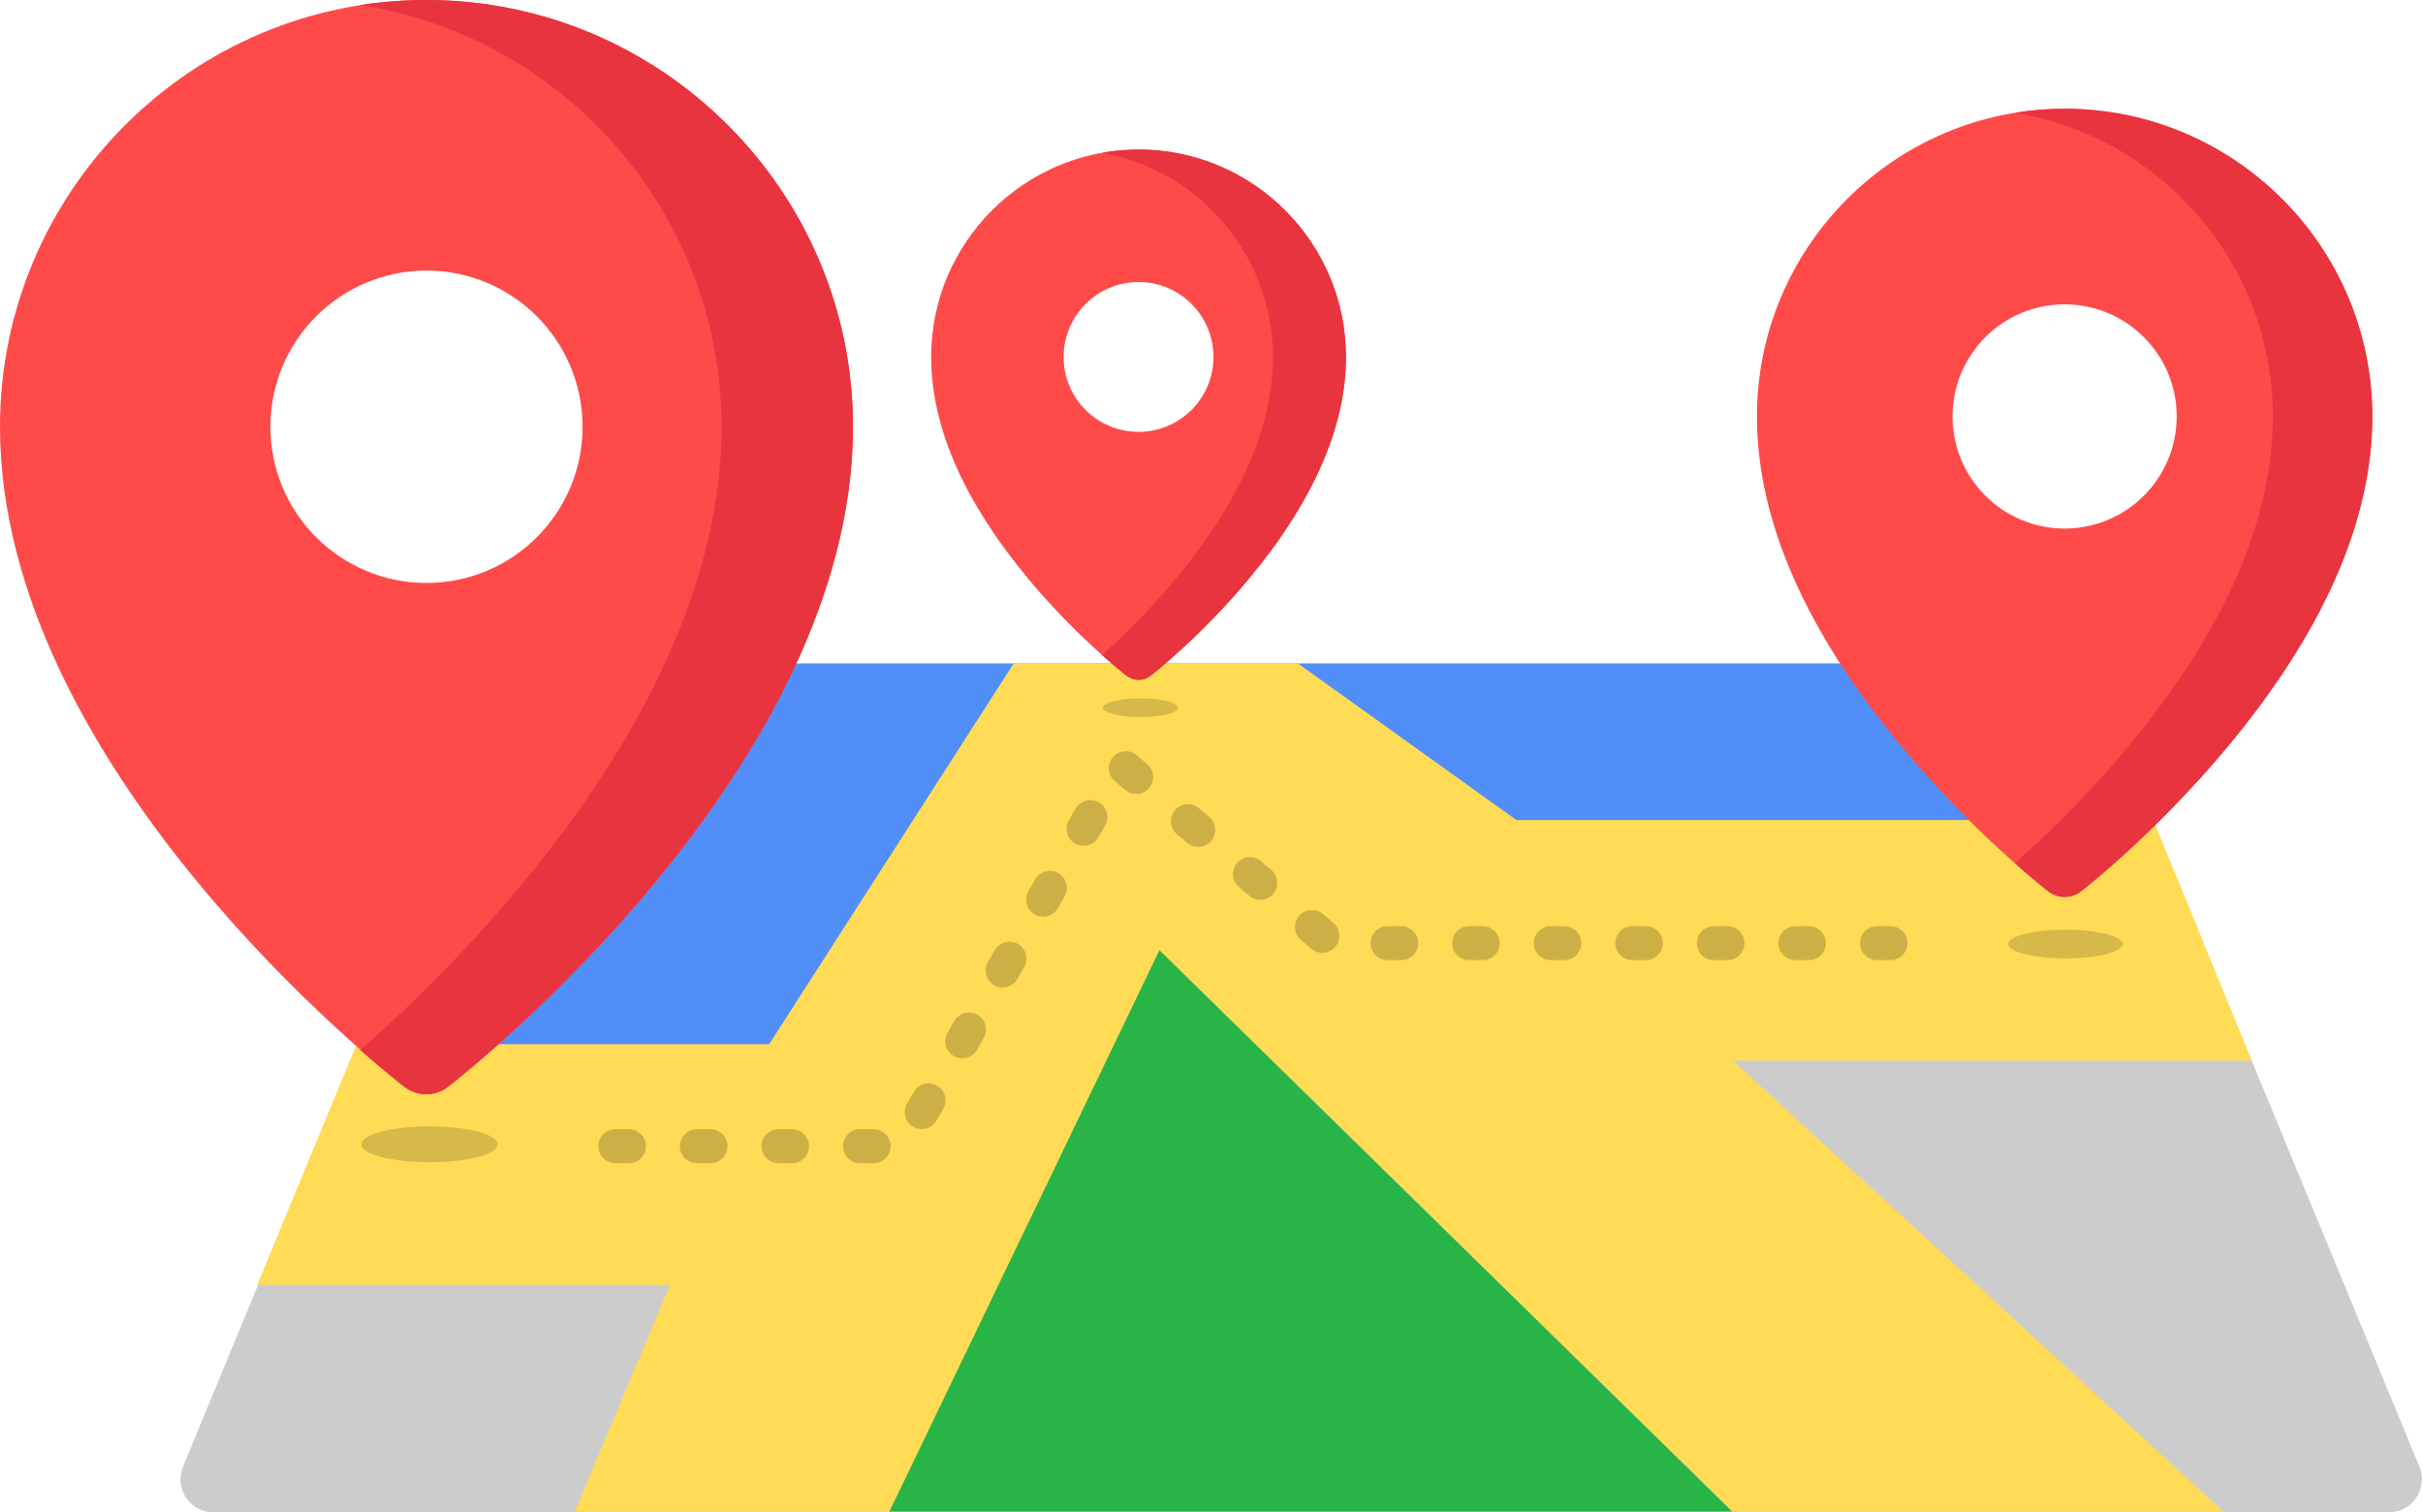 <?xml version="1.0" encoding="UTF-8"?>
<svg width="713px" height="445px" viewBox="0 0 713 445" version="1.1" xmlns="http://www.w3.org/2000/svg" xmlns:xlink="http://www.w3.org/1999/xlink">
    <!-- Generator: Sketch 62 (91390) - https://sketch.com -->
    <title>PresenceMap</title>
    <desc>Created with Sketch.</desc>
    <g id="pages" stroke="none" stroke-width="1" fill="none" fill-rule="evenodd">
        <g id="PresenceMap" transform="translate(-1, -1)">
            <g id="map" transform="translate(54, 196)" fill-rule="nonzero">
                <path d="M658.946,236.564 L563.869,6.401 C562.374,2.782 558.866,0.425 554.976,0.425 L104.818,0.425 C100.928,0.425 97.419,2.784 95.925,6.401 L0.847,236.564 C-0.392,239.559 -0.062,242.981 1.727,245.679 C3.514,248.379 6.521,250 9.741,250 L650.053,250 C653.272,250 656.28,248.378 658.067,245.679 C659.854,242.982 660.183,239.561 658.946,236.564 Z" id="Path" fill="#CCCCCC"></path>
                <path d="M554.366,0.21 C558.256,0.21 561.764,2.57 563.26,6.187 L563.26,6.187 L580.646,46.322 L339.607,77.322 L252.033,0.959 L178.822,112.303 L51.939,112.303 L95.316,6.186 C96.809,2.568 100.318,0.21 104.209,0.21 L104.209,0.21 Z" id="Combined-Shape" fill="#518EF8"></path>
                <polygon id="Path" fill="#FFDB56" points="609.611 117.103 580.646 46.322 393.245 46.322 328.928 0.21 245.304 0.21 173.294 112.303 51.939 112.303 22.692 183.103 144.138 183.103 116.137 249.785 210.718 249.785 288.179 84.611 456.723 249.785 601.218 249.785 456.95 117.103"></polygon>
                <polygon id="Path" fill="#28B446" points="208.718 249.785 456.723 249.785 288.179 84.611"></polygon>
            </g>
            <g id="Group-163" fill-rule="nonzero">
                <g id="Group-145" transform="translate(0.864, 0.597)">
                    <path d="M125.636,0.403 C56.436,0.403 0.136,56.738 0.136,125.981 C0.136,226.808 114.434,316.469 119.3,320.236 C121.167,321.681 123.402,322.403 125.637,322.403 C127.872,322.403 130.107,321.679 131.974,320.236 C136.839,316.469 251.136,226.808 251.136,125.981 C251.136,56.739 194.835,0.403 125.636,0.403 Z M125.636,80.028 C150.999,80.028 171.561,100.602 171.561,125.983 C171.561,151.362 151,171.938 125.636,171.938 C100.271,171.938 79.71,151.364 79.71,125.983 C79.71,100.603 100.271,80.028 125.636,80.028 Z" id="Shape" fill="#FF4A4A"></path>
                    <path d="M125.478,0.403 C118.902,0.403 112.442,0.912 106.136,1.89 C166.275,11.215 212.454,63.31 212.454,125.981 C212.454,207.752 137.188,282.172 106.136,309.394 C113.372,315.738 118.212,319.523 119.133,320.236 C121.002,321.681 123.241,322.403 125.478,322.403 C127.716,322.403 129.954,321.679 131.823,320.236 C136.694,316.469 251.136,226.809 251.136,125.982 C251.136,56.739 194.766,0.403 125.478,0.403 Z" id="Path" fill="#E7343F"></path>
                </g>
                <ellipse id="Oval" fill-opacity="0.16" fill="#000000" cx="127.396" cy="337.719" rx="20.066" ry="5.281"></ellipse>
            </g>
            <g id="Group-161" transform="translate(518, 33)" fill-rule="nonzero">
                <g id="Group-160">
                    <path d="M90.542,1.19222152e-13 C40.617,1.19222152e-13 0,40.617 0,90.542 C0,121.278 14.527,154.212 43.179,188.431 C64.157,213.485 84.869,229.615 85.742,230.29 C87.156,231.384 88.849,231.93 90.542,231.93 C92.234,231.93 93.928,231.383 95.342,230.29 C96.214,229.616 116.928,213.485 137.905,188.431 C166.556,154.211 181.083,121.276 181.083,90.542 C181.083,40.617 140.467,1.19222152e-13 90.542,1.19222152e-13 Z M90.542,57.556 C108.759,57.556 123.525,72.324 123.525,90.54 C123.525,108.755 108.759,123.523 90.542,123.523 C72.325,123.523 57.558,108.755 57.558,90.54 C57.558,72.324 72.325,57.556 90.542,57.556 Z" id="Shape" fill="#FF4A4A"></path>
                    <path d="M90.542,1.19222152e-13 C85.56,1.19222152e-13 80.674,0.411 75.909,1.188 C118.901,8.204 151.819,45.598 151.819,90.542 C151.819,121.278 137.291,154.212 108.64,188.431 C96.313,203.153 84.081,214.789 75.909,222.024 C81.644,227.1 85.382,230.012 85.742,230.29 C87.156,231.384 88.849,231.93 90.542,231.93 C92.234,231.93 93.928,231.383 95.342,230.29 C96.214,229.616 116.928,213.485 137.905,188.431 C166.556,154.211 181.083,121.276 181.083,90.542 C181.083,40.617 140.467,1.19222152e-13 90.542,1.19222152e-13 Z" id="Path" fill="#E7343F"></path>
                </g>
                <ellipse id="Oval-Copy-43" fill-opacity="0.16" fill="#000000" cx="90.824" cy="245.787" rx="16.854" ry="4.213"></ellipse>
            </g>
            <g id="Group-162" transform="translate(275, 45)" fill-rule="nonzero">
                <g id="Group-119">
                    <path d="M61.032,9.84221358e-14 C27.379,9.84221358e-14 0,27.379 0,61.033 C0,81.7 9.75,103.825 28.981,126.794 C43.038,143.583 56.926,154.397 57.511,154.849 C58.548,155.651 59.791,156.052 61.033,156.052 C62.275,156.052 63.518,155.651 64.555,154.849 C65.14,154.396 79.027,143.581 93.085,126.794 C112.316,103.825 122.066,81.7 122.066,61.034 C122.065,27.379 94.685,9.84221358e-14 61.032,9.84221358e-14 Z M61.032,38.986 C73.208,38.986 83.079,48.856 83.079,61.033 C83.079,73.208 73.208,83.079 61.032,83.079 C48.856,83.079 38.986,73.209 38.986,61.034 C38.986,48.856 48.856,38.986 61.032,38.986 Z" id="Shape" fill="#FF4A4A"></path>
                    <path d="M61.032,1.74972686e-13 C57.368,1.74972686e-13 53.784,0.343 50.295,0.965 C78.843,6.055 100.59,31.044 100.59,61.033 C100.59,81.7 90.84,103.825 71.609,126.794 C63.656,136.291 55.76,143.875 50.294,148.754 C54.49,152.499 57.255,154.653 57.509,154.85 C58.546,155.652 59.789,156.053 61.031,156.053 C62.273,156.053 63.517,155.651 64.553,154.85 C65.138,154.397 79.025,143.582 93.083,126.794 C112.315,103.826 122.065,81.701 122.065,61.034 C122.065,27.379 94.685,1.74972686e-13 61.032,1.74972686e-13 Z" id="Path" fill="#E7343F"></path>
                </g>
                <ellipse id="Oval-Copy-44" fill-opacity="0.16" fill="#000000" cx="61.568" cy="164.243" rx="11.027" ry="2.757"></ellipse>
            </g>
            <path d="M182.071,338.28 L266.52,338.28 L330.778,225.766 L392.648,278.523 L565.071,278.523" id="Line-18" stroke-opacity="0.197" stroke="#000000" stroke-width="10" stroke-linecap="round" stroke-linejoin="round" stroke-dasharray="4,20"></path>
        </g>
    </g>
</svg>